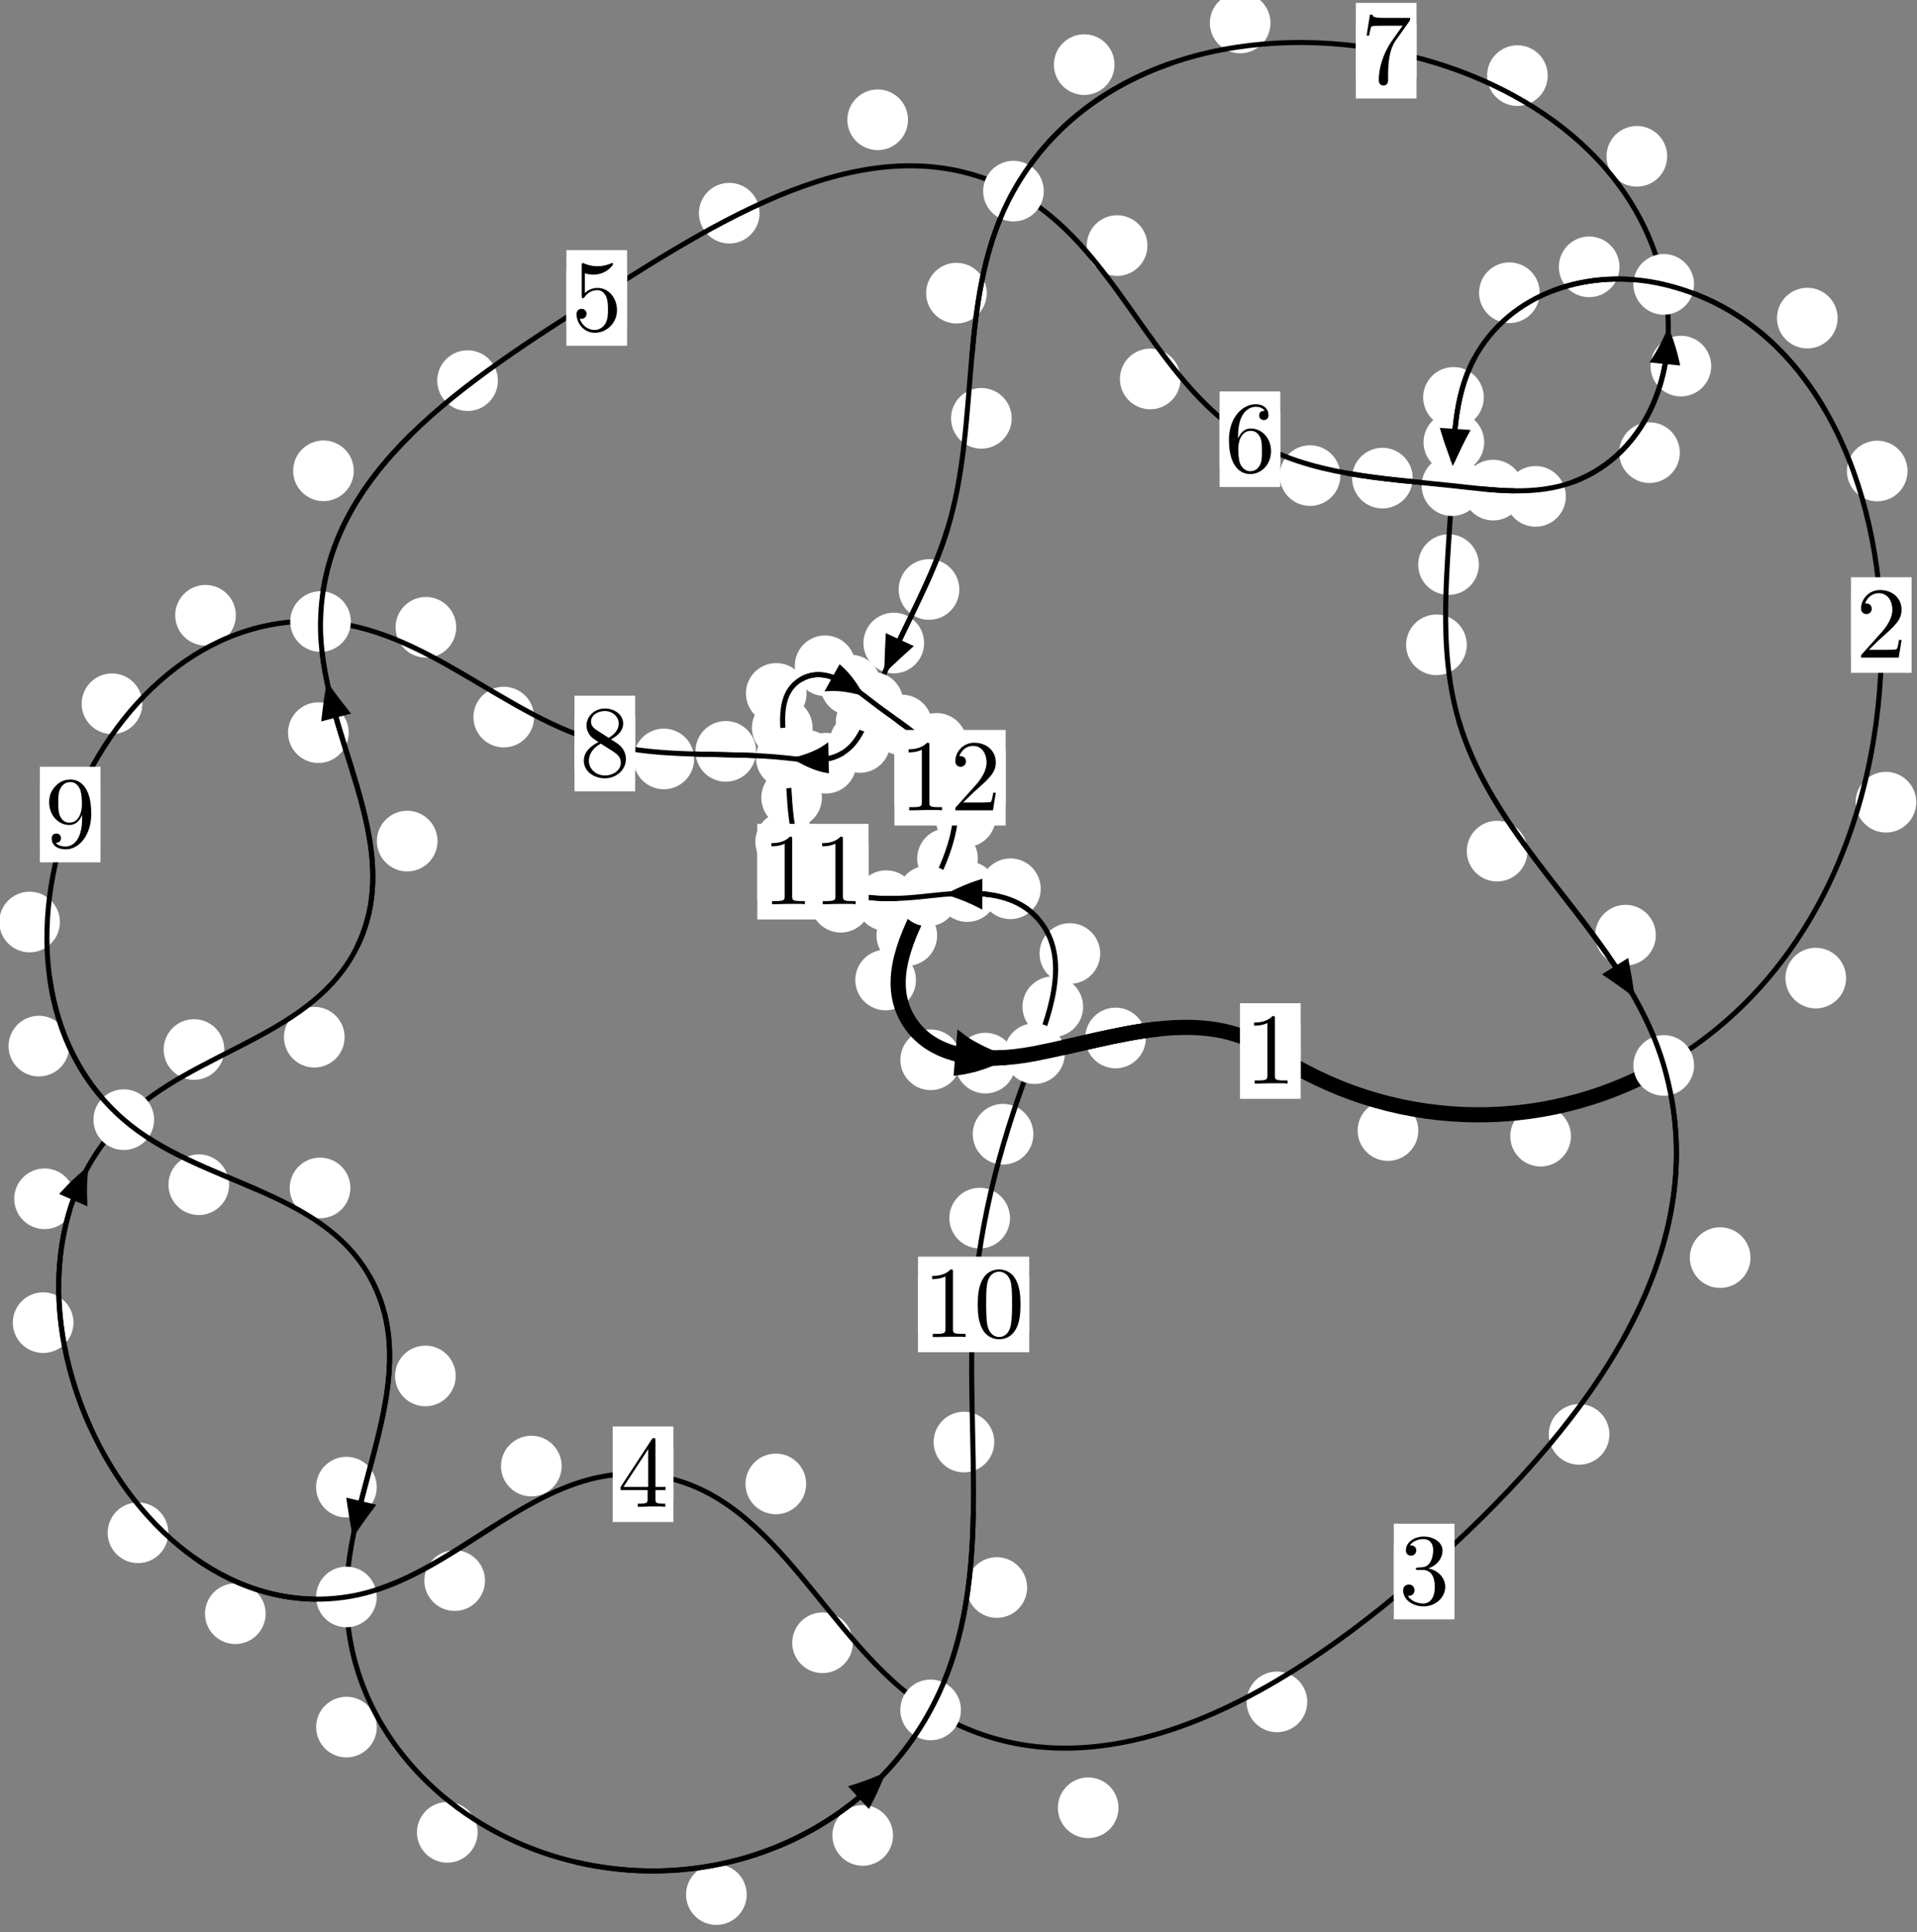 <?xml version="1.0"?>
<!-- Created by MetaPost 1.999 on 2021.07.06:0014 -->
<svg version="1.1" xmlns="http://www.w3.org/2000/svg" xmlns:xlink="http://www.w3.org/1999/xlink" width="188.965" height="190.429" viewBox="0 0 188.965 190.429">
<rect x="0" y="0" width="188.965" height="190.429" fill="#808080" stroke="none"/>
<!-- Original BoundingBox: -164.072556 -84.703766 24.892609 105.725433 -->
  <defs>
    <g transform="scale(0.01,0.01)" id="GLYPHcmr10_48">
      <path style="fill-rule: evenodd;" d="M460 -320C460 -400,455 -480,420 -554C374 -650,292 -666,250 -666C190 -666,117 -640,76 -547C44 -478,39 -400,39 -320C39 -245,43 -155,84 -79C127 2,200 22,249 22C303 22,379 1,423 -94C455 -163,460 -241,460 -320M249 -0C210 -0,151 -25,133 -121C122 -181,122 -273,122 -332C122 -396,122 -462,130 -516C149 -635,224 -644,249 -644C282 -644,348 -626,367 -527C377 -471,377 -395,377 -332C377 -257,377 -189,366 -125C351 -30,294 -0,249 -0"></path>
    </g>
    <g transform="scale(0.01,0.01)" id="GLYPHcmr10_49">
      <path style="fill-rule: evenodd;" d="M294 -640C294 -664,294 -666,271 -666C209 -602,121 -602,89 -602L89 -571C109 -571,168 -571,220 -597L220 -79C220 -43,217 -31,127 -31L95 -31L95 -0L257 -0L130 -3L217 -3L257 -3L297 -3L384 -3L419 -0L419 -31L387 -31C297 -31,294 -42,294 -79"></path>
    </g>
    <g transform="scale(0.01,0.01)" id="GLYPHcmr10_50">
      <path style="fill-rule: evenodd;" d="M127 -77L233 -180C389 -318,449 -372,449 -472C449 -586,359 -666,237 -666C124 -666,50 -574,50 -485C50 -429,100 -429,103 -429C120 -429,155 -441,155 -482C155 -508,137 -534,102 -534C94 -534,92 -534,89 -533C112 -598,166 -635,224 -635C315 -635,358 -554,358 -472C358 -392,308 -313,253 -251L61 -37C50 -26,50 -24,50 -0L421 -0L449 -174L424 -174C419 -144,412 -100,402 -85C395 -77,329 -77,307 -77"></path>
    </g>
    <g transform="scale(0.01,0.01)" id="GLYPHcmr10_51">
      <path style="fill-rule: evenodd;" d="M290 -352C372 -379,430 -449,430 -528C430 -610,342 -666,246 -666C145 -666,69 -606,69 -530C69 -497,91 -478,120 -478C151 -478,171 -500,171 -529C171 -579,124 -579,109 -579C140 -628,206 -641,242 -641C283 -641,338 -619,338 -529C338 -517,336 -459,310 -415C280 -367,246 -364,221 -363C213 -362,189 -360,182 -360C174 -359,167 -358,167 -348C167 -337,174 -337,191 -337L235 -337C317 -337,354 -269,354 -171C354 -35,285 -6,241 -6C198 -6,123 -23,88 -82C123 -77,154 -99,154 -137C154 -173,127 -193,98 -193C74 -193,42 -179,42 -135C42 -44,135 22,244 22C366 22,457 -69,457 -171C457 -253,394 -331,290 -352"></path>
    </g>
    <g transform="scale(0.01,0.01)" id="GLYPHcmr10_52">
      <path style="fill-rule: evenodd;" d="M294 -165L294 -78C294 -42,292 -31,218 -31L197 -31L197 -0L332 -0L238 -3L290 -3L332 -3L374 -3L427 -3L468 -0L468 -31L447 -31C373 -31,371 -42,371 -78L371 -165L471 -165L471 -196L371 -196L371 -651C371 -671,371 -677,355 -677C346 -677,343 -677,335 -665L28 -196L28 -165M300 -196L56 -196L300 -569"></path>
    </g>
    <g transform="scale(0.01,0.01)" id="GLYPHcmr10_53">
      <path style="fill-rule: evenodd;" d="M449 -201C449 -320,367 -420,259 -420C211 -420,168 -404,132 -369L132 -564C152 -558,185 -551,217 -551C340 -551,410 -642,410 -655C410 -661,407 -666,400 -666C399 -666,397 -666,392 -663C372 -654,323 -634,256 -634C216 -634,170 -641,123 -662C115 -665,113 -665,111 -665C101 -665,101 -657,101 -641L101 -345C101 -327,101 -319,115 -319C122 -319,124 -322,128 -328C139 -344,176 -398,257 -398C309 -398,334 -352,342 -334C358 -297,360 -258,360 -208C360 -173,360 -113,336 -71C312 -32,275 -6,229 -6C156 -6,99 -59,82 -118C85 -117,88 -116,99 -116C132 -116,149 -141,149 -165C149 -189,132 -214,99 -214C85 -214,50 -207,50 -161C50 -75,119 22,231 22C347 22,449 -74,449 -201"></path>
    </g>
    <g transform="scale(0.01,0.01)" id="GLYPHcmr10_54">
      <path style="fill-rule: evenodd;" d="M132 -328L132 -352C132 -605,256 -641,307 -641C331 -641,373 -635,395 -601C380 -601,340 -601,340 -556C340 -525,364 -510,386 -510C402 -510,432 -519,432 -558C432 -618,388 -666,305 -666C177 -666,42 -537,42 -316C42 -49,158 22,251 22C362 22,457 -72,457 -204C457 -331,368 -427,257 -427C189 -427,152 -376,132 -328M251 -6C188 -6,158 -66,152 -81C134 -128,134 -208,134 -226C134 -304,166 -404,256 -404C272 -404,318 -404,349 -342C367 -305,367 -254,367 -205C367 -157,367 -107,350 -71C320 -11,274 -6,251 -6"></path>
    </g>
    <g transform="scale(0.01,0.01)" id="GLYPHcmr10_55">
      <path style="fill-rule: evenodd;" d="M476 -609C485 -621,485 -623,485 -644L242 -644C120 -644,118 -657,114 -676L89 -676L56 -470L81 -470C84 -486,93 -549,106 -561C113 -567,191 -567,204 -567L411 -567C400 -551,321 -442,299 -409C209 -274,176 -135,176 -33C176 -23,176 22,222 22C268 22,268 -23,268 -33L268 -84C268 -139,271 -194,279 -248C283 -271,297 -357,341 -419"></path>
    </g>
    <g transform="scale(0.01,0.01)" id="GLYPHcmr10_56">
      <path style="fill-rule: evenodd;" d="M163 -457C117 -487,113 -521,113 -538C113 -599,178 -641,249 -641C322 -641,386 -589,386 -517C386 -460,347 -412,287 -377M309 -362C381 -399,430 -451,430 -517C430 -609,341 -666,250 -666C150 -666,69 -592,69 -499C69 -481,71 -436,113 -389C124 -377,161 -352,186 -335C128 -306,42 -250,42 -151C42 -45,144 22,249 22C362 22,457 -61,457 -168C457 -204,446 -249,408 -291C389 -312,373 -322,309 -362M209 -320L332 -242C360 -223,407 -193,407 -132C407 -58,332 -6,250 -6C164 -6,92 -68,92 -151C92 -209,124 -273,209 -320"></path>
    </g>
    <g transform="scale(0.01,0.01)" id="GLYPHcmr10_57">
      <path style="fill-rule: evenodd;" d="M367 -318L367 -286C367 -52,263 -6,205 -6C188 -6,134 -8,107 -42C151 -42,159 -71,159 -88C159 -119,135 -134,113 -134C97 -134,67 -125,67 -86C67 -19,121 22,206 22C335 22,457 -114,457 -329C457 -598,342 -666,253 -666C198 -666,149 -648,106 -603C65 -558,42 -516,42 -441C42 -316,130 -218,242 -218C303 -218,344 -260,367 -318M243 -241C227 -241,181 -241,150 -304C132 -341,132 -391,132 -440C132 -494,132 -541,153 -578C180 -628,218 -641,253 -641C299 -641,332 -607,349 -562C361 -530,365 -467,365 -421C365 -338,331 -241,243 -241"></path>
    </g>
  </defs>
  <path d="M139.805 111.419C139.805 110.626,139.49 109.866,138.929 109.305C138.369 108.745,137.609 108.43,136.816 108.43C136.023 108.43,135.263 108.745,134.702 109.305C134.142 109.866,133.827 110.626,133.827 111.419C133.827 112.211,134.142 112.972,134.702 113.532C135.263 114.093,136.023 114.407,136.816 114.407C137.609 114.407,138.369 114.093,138.929 113.532C139.49 112.972,139.805 112.211,139.805 111.419Z" style="fill: rgb(100%,100%,100%);stroke: none;"></path>
  <path d="M128.21 103.58C128.21 102.787,127.895 102.027,127.334 101.466C126.774 100.906,126.014 100.591,125.221 100.591C124.428 100.591,123.668 100.906,123.108 101.466C122.547 102.027,122.232 102.787,122.232 103.58C122.232 104.372,122.547 105.132,123.108 105.693C123.668 106.253,124.428 106.568,125.221 106.568C126.014 106.568,126.774 106.253,127.334 105.693C127.895 105.132,128.21 104.372,128.21 103.58Z" style="fill: rgb(100%,100%,100%);stroke: none;"></path>
  <path d="M181.975 96.394C181.975 95.601,181.66 94.841,181.1 94.28C180.54 93.72,179.779 93.405,178.987 93.405C178.194 93.405,177.434 93.72,176.873 94.28C176.313 94.841,175.998 95.601,175.998 96.394C175.998 97.186,176.313 97.947,176.873 98.507C177.434 99.068,178.194 99.382,178.987 99.382C179.779 99.382,180.54 99.068,181.1 98.507C181.66 97.947,181.975 97.186,181.975 96.394Z" style="fill: rgb(100%,100%,100%);stroke: none;"></path>
  <path d="M154.852 111.97C154.852 111.177,154.537 110.417,153.976 109.857C153.416 109.296,152.656 108.981,151.863 108.981C151.07 108.981,150.31 109.296,149.75 109.857C149.189 110.417,148.874 111.177,148.874 111.97C148.874 112.763,149.189 113.523,149.75 114.083C150.31 114.644,151.07 114.959,151.863 114.959C152.656 114.959,153.416 114.644,153.976 114.083C154.537 113.523,154.852 112.763,154.852 111.97Z" style="fill: rgb(100%,100%,100%);stroke: none;"></path>
  <path d="M188.033 46.419C188.033 45.626,187.718 44.866,187.158 44.305C186.597 43.745,185.837 43.43,185.045 43.43C184.252 43.43,183.492 43.745,182.931 44.305C182.371 44.866,182.056 45.626,182.056 46.419C182.056 47.211,182.371 47.971,182.931 48.532C183.492 49.092,184.252 49.407,185.045 49.407C185.837 49.407,186.597 49.092,187.158 48.532C187.718 47.971,188.033 47.211,188.033 46.419Z" style="fill: rgb(100%,100%,100%);stroke: none;"></path>
  <path d="M188.893 79.058C188.893 78.265,188.578 77.505,188.017 76.944C187.457 76.384,186.697 76.069,185.904 76.069C185.111 76.069,184.351 76.384,183.791 76.944C183.23 77.505,182.915 78.265,182.915 79.058C182.915 79.85,183.23 80.611,183.791 81.171C184.351 81.732,185.111 82.046,185.904 82.046C186.697 82.046,187.457 81.732,188.017 81.171C188.578 80.611,188.893 79.85,188.893 79.058Z" style="fill: rgb(100%,100%,100%);stroke: none;"></path>
  <path d="M159.638 26.298C159.638 25.506,159.323 24.746,158.762 24.185C158.202 23.625,157.442 23.31,156.649 23.31C155.856 23.31,155.096 23.625,154.536 24.185C153.975 24.746,153.66 25.506,153.66 26.298C153.66 27.091,153.975 27.851,154.536 28.412C155.096 28.972,155.856 29.287,156.649 29.287C157.442 29.287,158.202 28.972,158.762 28.412C159.323 27.851,159.638 27.091,159.638 26.298Z" style="fill: rgb(100%,100%,100%);stroke: none;"></path>
  <path d="M181.14 31.351C181.14 30.558,180.825 29.798,180.265 29.238C179.704 28.677,178.944 28.362,178.151 28.362C177.359 28.362,176.599 28.677,176.038 29.238C175.478 29.798,175.163 30.558,175.163 31.351C175.163 32.144,175.478 32.904,176.038 33.464C176.599 34.025,177.359 34.34,178.151 34.34C178.944 34.34,179.704 34.025,180.265 33.464C180.825 32.904,181.14 32.144,181.14 31.351Z" style="fill: rgb(100%,100%,100%);stroke: none;"></path>
  <path d="M146.263 39.164C146.263 38.372,145.948 37.611,145.388 37.051C144.827 36.491,144.067 36.176,143.275 36.176C142.482 36.176,141.722 36.491,141.161 37.051C140.601 37.611,140.286 38.372,140.286 39.164C140.286 39.957,140.601 40.717,141.161 41.278C141.722 41.838,142.482 42.153,143.275 42.153C144.067 42.153,144.827 41.838,145.388 41.278C145.948 40.717,146.263 39.957,146.263 39.164Z" style="fill: rgb(100%,100%,100%);stroke: none;"></path>
  <path d="M151.774 28.848C151.774 28.056,151.459 27.295,150.898 26.735C150.338 26.175,149.578 25.86,148.785 25.86C147.992 25.86,147.232 26.175,146.672 26.735C146.111 27.295,145.796 28.056,145.796 28.848C145.796 29.641,146.111 30.401,146.672 30.962C147.232 31.522,147.992 31.837,148.785 31.837C149.578 31.837,150.338 31.522,150.898 30.962C151.459 30.401,151.774 29.641,151.774 28.848Z" style="fill: rgb(100%,100%,100%);stroke: none;"></path>
  <path d="M145.776 55.643C145.776 54.85,145.461 54.09,144.901 53.529C144.34 52.969,143.58 52.654,142.788 52.654C141.995 52.654,141.235 52.969,140.674 53.529C140.114 54.09,139.799 54.85,139.799 55.643C139.799 56.435,140.114 57.196,140.674 57.756C141.235 58.317,141.995 58.631,142.788 58.631C143.58 58.631,144.34 58.317,144.901 57.756C145.461 57.196,145.776 56.435,145.776 55.643Z" style="fill: rgb(100%,100%,100%);stroke: none;"></path>
  <path d="M146.301 43.586C146.301 42.793,145.987 42.033,145.426 41.473C144.866 40.912,144.105 40.597,143.313 40.597C142.52 40.597,141.76 40.912,141.199 41.473C140.639 42.033,140.324 42.793,140.324 43.586C140.324 44.379,140.639 45.139,141.199 45.699C141.76 46.26,142.52 46.575,143.313 46.575C144.105 46.575,144.866 46.26,145.426 45.699C145.987 45.139,146.301 44.379,146.301 43.586Z" style="fill: rgb(100%,100%,100%);stroke: none;"></path>
  <path d="M150.563 83.879C150.563 83.087,150.248 82.326,149.688 81.766C149.127 81.205,148.367 80.89,147.575 80.89C146.782 80.89,146.022 81.205,145.461 81.766C144.901 82.326,144.586 83.087,144.586 83.879C144.586 84.672,144.901 85.432,145.461 85.993C146.022 86.553,146.782 86.868,147.575 86.868C148.367 86.868,149.127 86.553,149.688 85.993C150.248 85.432,150.563 84.672,150.563 83.879Z" style="fill: rgb(100%,100%,100%);stroke: none;"></path>
  <path d="M144.584 63.55C144.584 62.757,144.269 61.997,143.708 61.436C143.148 60.876,142.388 60.561,141.595 60.561C140.802 60.561,140.042 60.876,139.482 61.436C138.921 61.997,138.606 62.757,138.606 63.55C138.606 64.342,138.921 65.102,139.482 65.663C140.042 66.223,140.802 66.538,141.595 66.538C142.388 66.538,143.148 66.223,143.708 65.663C144.269 65.102,144.584 64.342,144.584 63.55Z" style="fill: rgb(100%,100%,100%);stroke: none;"></path>
  <path d="M172.549 123.939C172.549 123.146,172.234 122.386,171.674 121.826C171.113 121.265,170.353 120.95,169.56 120.95C168.768 120.95,168.007 121.265,167.447 121.826C166.887 122.386,166.572 123.146,166.572 123.939C166.572 124.732,166.887 125.492,167.447 126.052C168.007 126.613,168.768 126.928,169.56 126.928C170.353 126.928,171.113 126.613,171.674 126.052C172.234 125.492,172.549 124.732,172.549 123.939Z" style="fill: rgb(100%,100%,100%);stroke: none;"></path>
  <path d="M163.22 92.162C163.22 91.369,162.905 90.609,162.344 90.049C161.784 89.488,161.024 89.173,160.231 89.173C159.438 89.173,158.678 89.488,158.118 90.049C157.557 90.609,157.242 91.369,157.242 92.162C157.242 92.955,157.557 93.715,158.118 94.275C158.678 94.836,159.438 95.151,160.231 95.151C161.024 95.151,161.784 94.836,162.344 94.275C162.905 93.715,163.22 92.955,163.22 92.162Z" style="fill: rgb(100%,100%,100%);stroke: none;"></path>
  <path d="M128.859 167.724C128.859 166.931,128.544 166.171,127.984 165.61C127.423 165.05,126.663 164.735,125.871 164.735C125.078 164.735,124.318 165.05,123.757 165.61C123.197 166.171,122.882 166.931,122.882 167.724C122.882 168.516,123.197 169.277,123.757 169.837C124.318 170.398,125.078 170.712,125.871 170.712C126.663 170.712,127.423 170.398,127.984 169.837C128.544 169.277,128.859 168.516,128.859 167.724Z" style="fill: rgb(100%,100%,100%);stroke: none;"></path>
  <path d="M158.646 141.361C158.646 140.568,158.331 139.808,157.77 139.247C157.21 138.687,156.45 138.372,155.657 138.372C154.864 138.372,154.104 138.687,153.544 139.247C152.983 139.808,152.668 140.568,152.668 141.361C152.668 142.153,152.983 142.913,153.544 143.474C154.104 144.034,154.864 144.349,155.657 144.349C156.45 144.349,157.21 144.034,157.77 143.474C158.331 142.913,158.646 142.153,158.646 141.361Z" style="fill: rgb(100%,100%,100%);stroke: none;"></path>
  <path d="M84.069 161.898C84.069 161.106,83.754 160.346,83.194 159.785C82.634 159.225,81.873 158.91,81.081 158.91C80.288 158.91,79.528 159.225,78.967 159.785C78.407 160.346,78.092 161.106,78.092 161.898C78.092 162.691,78.407 163.451,78.967 164.012C79.528 164.572,80.288 164.887,81.081 164.887C81.873 164.887,82.634 164.572,83.194 164.012C83.754 163.451,84.069 162.691,84.069 161.898Z" style="fill: rgb(100%,100%,100%);stroke: none;"></path>
  <path d="M110.255 178.158C110.255 177.366,109.94 176.606,109.38 176.045C108.819 175.485,108.059 175.17,107.267 175.17C106.474 175.17,105.714 175.485,105.153 176.045C104.593 176.606,104.278 177.366,104.278 178.158C104.278 178.951,104.593 179.711,105.153 180.272C105.714 180.832,106.474 181.147,107.267 181.147C108.059 181.147,108.819 180.832,109.38 180.272C109.94 179.711,110.255 178.951,110.255 178.158Z" style="fill: rgb(100%,100%,100%);stroke: none;"></path>
  <path d="M55.363 144.484C55.363 143.691,55.048 142.931,54.488 142.371C53.927 141.81,53.167 141.495,52.374 141.495C51.582 141.495,50.821 141.81,50.261 142.371C49.7 142.931,49.385 143.691,49.385 144.484C49.385 145.277,49.7 146.037,50.261 146.597C50.821 147.158,51.582 147.473,52.374 147.473C53.167 147.473,53.927 147.158,54.488 146.597C55.048 146.037,55.363 145.277,55.363 144.484Z" style="fill: rgb(100%,100%,100%);stroke: none;"></path>
  <path d="M79.464 146.242C79.464 145.45,79.149 144.689,78.588 144.129C78.028 143.569,77.268 143.254,76.475 143.254C75.682 143.254,74.922 143.569,74.362 144.129C73.801 144.689,73.486 145.45,73.486 146.242C73.486 147.035,73.801 147.795,74.362 148.356C74.922 148.916,75.682 149.231,76.475 149.231C77.268 149.231,78.028 148.916,78.588 148.356C79.149 147.795,79.464 147.035,79.464 146.242Z" style="fill: rgb(100%,100%,100%);stroke: none;"></path>
  <path d="M26.185 159.034C26.185 158.241,25.87 157.481,25.309 156.92C24.749 156.36,23.989 156.045,23.196 156.045C22.403 156.045,21.643 156.36,21.083 156.92C20.522 157.481,20.207 158.241,20.207 159.034C20.207 159.826,20.522 160.586,21.083 161.147C21.643 161.707,22.403 162.022,23.196 162.022C23.989 162.022,24.749 161.707,25.309 161.147C25.87 160.586,26.185 159.826,26.185 159.034Z" style="fill: rgb(100%,100%,100%);stroke: none;"></path>
  <path d="M47.809 155.772C47.809 154.979,47.494 154.219,46.933 153.659C46.373 153.098,45.613 152.783,44.82 152.783C44.027 152.783,43.267 153.098,42.707 153.659C42.146 154.219,41.831 154.979,41.831 155.772C41.831 156.565,42.146 157.325,42.707 157.885C43.267 158.446,44.027 158.761,44.82 158.761C45.613 158.761,46.373 158.446,46.933 157.885C47.494 157.325,47.809 156.565,47.809 155.772Z" style="fill: rgb(100%,100%,100%);stroke: none;"></path>
  <path d="M7.241 130.35C7.241 129.557,6.926 128.797,6.365 128.237C5.805 127.676,5.045 127.361,4.252 127.361C3.459 127.361,2.699 127.676,2.139 128.237C1.578 128.797,1.263 129.557,1.263 130.35C1.263 131.143,1.578 131.903,2.139 132.463C2.699 133.024,3.459 133.339,4.252 133.339C5.045 133.339,5.805 133.024,6.365 132.463C6.926 131.903,7.241 131.143,7.241 130.35Z" style="fill: rgb(100%,100%,100%);stroke: none;"></path>
  <path d="M16.592 151.058C16.592 150.265,16.277 149.505,15.716 148.944C15.156 148.384,14.396 148.069,13.603 148.069C12.81 148.069,12.05 148.384,11.49 148.944C10.929 149.505,10.614 150.265,10.614 151.058C10.614 151.85,10.929 152.611,11.49 153.171C12.05 153.732,12.81 154.047,13.603 154.047C14.396 154.047,15.156 153.732,15.716 153.171C16.277 152.611,16.592 151.85,16.592 151.058Z" style="fill: rgb(100%,100%,100%);stroke: none;"></path>
  <path d="M22.111 103.432C22.111 102.639,21.796 101.879,21.235 101.319C20.675 100.758,19.915 100.443,19.122 100.443C18.329 100.443,17.569 100.758,17.009 101.319C16.448 101.879,16.133 102.639,16.133 103.432C16.133 104.225,16.448 104.985,17.009 105.545C17.569 106.106,18.329 106.421,19.122 106.421C19.915 106.421,20.675 106.106,21.235 105.545C21.796 104.985,22.111 104.225,22.111 103.432Z" style="fill: rgb(100%,100%,100%);stroke: none;"></path>
  <path d="M7.379 118.143C7.379 117.35,7.064 116.59,6.504 116.029C5.944 115.469,5.183 115.154,4.391 115.154C3.598 115.154,2.838 115.469,2.277 116.029C1.717 116.59,1.402 117.35,1.402 118.143C1.402 118.935,1.717 119.695,2.277 120.256C2.838 120.816,3.598 121.131,4.391 121.131C5.183 121.131,5.944 120.816,6.504 120.256C7.064 119.695,7.379 118.935,7.379 118.143Z" style="fill: rgb(100%,100%,100%);stroke: none;"></path>
  <path d="M43.127 82.892C43.127 82.099,42.812 81.339,42.251 80.779C41.691 80.218,40.931 79.903,40.138 79.903C39.345 79.903,38.585 80.218,38.025 80.779C37.464 81.339,37.149 82.099,37.149 82.892C37.149 83.685,37.464 84.445,38.025 85.005C38.585 85.566,39.345 85.881,40.138 85.881C40.931 85.881,41.691 85.566,42.251 85.005C42.812 84.445,43.127 83.685,43.127 82.892Z" style="fill: rgb(100%,100%,100%);stroke: none;"></path>
  <path d="M33.97 102.217C33.97 101.424,33.655 100.664,33.095 100.103C32.534 99.543,31.774 99.228,30.981 99.228C30.189 99.228,29.429 99.543,28.868 100.103C28.308 100.664,27.993 101.424,27.993 102.217C27.993 103.009,28.308 103.769,28.868 104.33C29.429 104.89,30.189 105.205,30.981 105.205C31.774 105.205,32.534 104.89,33.095 104.33C33.655 103.769,33.97 103.009,33.97 102.217Z" style="fill: rgb(100%,100%,100%);stroke: none;"></path>
  <path d="M34.874 46.398C34.874 45.605,34.559 44.845,33.999 44.284C33.438 43.724,32.678 43.409,31.885 43.409C31.093 43.409,30.333 43.724,29.772 44.284C29.212 44.845,28.897 45.605,28.897 46.398C28.897 47.19,29.212 47.95,29.772 48.511C30.333 49.071,31.093 49.386,31.885 49.386C32.678 49.386,33.438 49.071,33.999 48.511C34.559 47.95,34.874 47.19,34.874 46.398Z" style="fill: rgb(100%,100%,100%);stroke: none;"></path>
  <path d="M34.371 72.205C34.371 71.412,34.056 70.652,33.495 70.092C32.935 69.531,32.175 69.216,31.382 69.216C30.589 69.216,29.829 69.531,29.269 70.092C28.708 70.652,28.393 71.412,28.393 72.205C28.393 72.998,28.708 73.758,29.269 74.318C29.829 74.879,30.589 75.194,31.382 75.194C32.175 75.194,32.935 74.879,33.495 74.318C34.056 73.758,34.371 72.998,34.371 72.205Z" style="fill: rgb(100%,100%,100%);stroke: none;"></path>
  <path d="M74.872 21.011C74.872 20.218,74.557 19.458,73.997 18.897C73.436 18.337,72.676 18.022,71.884 18.022C71.091 18.022,70.331 18.337,69.77 18.897C69.21 19.458,68.895 20.218,68.895 21.011C68.895 21.803,69.21 22.563,69.77 23.124C70.331 23.684,71.091 23.999,71.884 23.999C72.676 23.999,73.436 23.684,73.997 23.124C74.557 22.563,74.872 21.803,74.872 21.011Z" style="fill: rgb(100%,100%,100%);stroke: none;"></path>
  <path d="M49.078 37.512C49.078 36.719,48.763 35.959,48.202 35.398C47.642 34.838,46.882 34.523,46.089 34.523C45.296 34.523,44.536 34.838,43.976 35.398C43.415 35.959,43.1 36.719,43.1 37.512C43.1 38.304,43.415 39.065,43.976 39.625C44.536 40.186,45.296 40.501,46.089 40.501C46.882 40.501,47.642 40.186,48.202 39.625C48.763 39.065,49.078 38.304,49.078 37.512Z" style="fill: rgb(100%,100%,100%);stroke: none;"></path>
  <path d="M113.106 24.201C113.106 23.409,112.791 22.649,112.231 22.088C111.67 21.528,110.91 21.213,110.118 21.213C109.325 21.213,108.565 21.528,108.004 22.088C107.444 22.649,107.129 23.409,107.129 24.201C107.129 24.994,107.444 25.754,108.004 26.315C108.565 26.875,109.325 27.19,110.118 27.19C110.91 27.19,111.67 26.875,112.231 26.315C112.791 25.754,113.106 24.994,113.106 24.201Z" style="fill: rgb(100%,100%,100%);stroke: none;"></path>
  <path d="M89.505 11.805C89.505 11.012,89.19 10.252,88.629 9.691C88.069 9.131,87.309 8.816,86.516 8.816C85.723 8.816,84.963 9.131,84.403 9.691C83.842 10.252,83.527 11.012,83.527 11.805C83.527 12.597,83.842 13.357,84.403 13.918C84.963 14.478,85.723 14.793,86.516 14.793C87.309 14.793,88.069 14.478,88.629 13.918C89.19 13.357,89.505 12.597,89.505 11.805Z" style="fill: rgb(100%,100%,100%);stroke: none;"></path>
  <path d="M132.124 46.869C132.124 46.077,131.809 45.316,131.248 44.756C130.688 44.195,129.928 43.881,129.135 43.881C128.342 43.881,127.582 44.195,127.022 44.756C126.461 45.316,126.146 46.077,126.146 46.869C126.146 47.662,126.461 48.422,127.022 48.983C127.582 49.543,128.342 49.858,129.135 49.858C129.928 49.858,130.688 49.543,131.248 48.983C131.809 48.422,132.124 47.662,132.124 46.869Z" style="fill: rgb(100%,100%,100%);stroke: none;"></path>
  <path d="M116.37 37.345C116.37 36.553,116.055 35.792,115.495 35.232C114.934 34.671,114.174 34.357,113.381 34.357C112.589 34.357,111.829 34.671,111.268 35.232C110.708 35.792,110.393 36.553,110.393 37.345C110.393 38.138,110.708 38.898,111.268 39.459C111.829 40.019,112.589 40.334,113.381 40.334C114.174 40.334,114.934 40.019,115.495 39.459C116.055 38.898,116.37 38.138,116.37 37.345Z" style="fill: rgb(100%,100%,100%);stroke: none;"></path>
  <path d="M150.174 48.302C150.174 47.509,149.859 46.749,149.298 46.189C148.738 45.628,147.978 45.313,147.185 45.313C146.392 45.313,145.632 45.628,145.072 46.189C144.511 46.749,144.196 47.509,144.196 48.302C144.196 49.095,144.511 49.855,145.072 50.415C145.632 50.976,146.392 51.291,147.185 51.291C147.978 51.291,148.738 50.976,149.298 50.415C149.859 49.855,150.174 49.095,150.174 48.302Z" style="fill: rgb(100%,100%,100%);stroke: none;"></path>
  <path d="M139.257 47.119C139.257 46.327,138.942 45.566,138.382 45.006C137.821 44.445,137.061 44.13,136.269 44.13C135.476 44.13,134.716 44.445,134.155 45.006C133.595 45.566,133.28 46.327,133.28 47.119C133.28 47.912,133.595 48.672,134.155 49.233C134.716 49.793,135.476 50.108,136.269 50.108C137.061 50.108,137.821 49.793,138.382 49.233C138.942 48.672,139.257 47.912,139.257 47.119Z" style="fill: rgb(100%,100%,100%);stroke: none;"></path>
  <path d="M165.586 44.61C165.586 43.817,165.271 43.057,164.711 42.497C164.15 41.936,163.39 41.621,162.598 41.621C161.805 41.621,161.045 41.936,160.484 42.497C159.924 43.057,159.609 43.817,159.609 44.61C159.609 45.403,159.924 46.163,160.484 46.723C161.045 47.284,161.805 47.599,162.598 47.599C163.39 47.599,164.15 47.284,164.711 46.723C165.271 46.163,165.586 45.403,165.586 44.61Z" style="fill: rgb(100%,100%,100%);stroke: none;"></path>
  <path d="M154.352 48.919C154.352 48.127,154.037 47.367,153.476 46.806C152.916 46.246,152.156 45.931,151.363 45.931C150.57 45.931,149.81 46.246,149.25 46.806C148.689 47.367,148.374 48.127,148.374 48.919C148.374 49.712,148.689 50.472,149.25 51.033C149.81 51.593,150.57 51.908,151.363 51.908C152.156 51.908,152.916 51.593,153.476 51.033C154.037 50.472,154.352 49.712,154.352 48.919Z" style="fill: rgb(100%,100%,100%);stroke: none;"></path>
  <path d="M164.34 15.405C164.34 14.613,164.025 13.853,163.465 13.292C162.904 12.732,162.144 12.417,161.351 12.417C160.559 12.417,159.798 12.732,159.238 13.292C158.677 13.853,158.363 14.613,158.363 15.405C158.363 16.198,158.677 16.958,159.238 17.519C159.798 18.079,160.559 18.394,161.351 18.394C162.144 18.394,162.904 18.079,163.465 17.519C164.025 16.958,164.34 16.198,164.34 15.405Z" style="fill: rgb(100%,100%,100%);stroke: none;"></path>
  <path d="M168.679 36.08C168.679 35.287,168.364 34.527,167.804 33.966C167.243 33.406,166.483 33.091,165.69 33.091C164.898 33.091,164.137 33.406,163.577 33.966C163.016 34.527,162.702 35.287,162.702 36.08C162.702 36.872,163.016 37.632,163.577 38.193C164.137 38.753,164.898 39.068,165.69 39.068C166.483 39.068,167.243 38.753,167.804 38.193C168.364 37.632,168.679 36.872,168.679 36.08Z" style="fill: rgb(100%,100%,100%);stroke: none;"></path>
  <path d="M125.236 2.263C125.236 1.471,124.921 0.71,124.361 0.15C123.8 -0.41,123.04 -0.725,122.248 -0.725C121.455 -0.725,120.695 -0.41,120.134 0.15C119.574 0.71,119.259 1.471,119.259 2.263C119.259 3.056,119.574 3.816,120.134 4.377C120.695 4.937,121.455 5.252,122.248 5.252C123.04 5.252,123.8 4.937,124.361 4.377C124.921 3.816,125.236 3.056,125.236 2.263Z" style="fill: rgb(100%,100%,100%);stroke: none;"></path>
  <path d="M152.564 7.452C152.564 6.659,152.249 5.899,151.689 5.338C151.128 4.778,150.368 4.463,149.575 4.463C148.783 4.463,148.022 4.778,147.462 5.338C146.901 5.899,146.587 6.659,146.587 7.452C146.587 8.244,146.901 9.005,147.462 9.565C148.022 10.126,148.783 10.441,149.575 10.441C150.368 10.441,151.128 10.126,151.689 9.565C152.249 9.005,152.564 8.244,152.564 7.452Z" style="fill: rgb(100%,100%,100%);stroke: none;"></path>
  <path d="M97.268 28.891C97.268 28.098,96.953 27.338,96.392 26.777C95.832 26.217,95.072 25.902,94.279 25.902C93.486 25.902,92.726 26.217,92.166 26.777C91.605 27.338,91.29 28.098,91.29 28.891C91.29 29.683,91.605 30.443,92.166 31.004C92.726 31.564,93.486 31.879,94.279 31.879C95.072 31.879,95.832 31.564,96.392 31.004C96.953 30.443,97.268 29.683,97.268 28.891Z" style="fill: rgb(100%,100%,100%);stroke: none;"></path>
  <path d="M109.862 6.37C109.862 5.577,109.547 4.817,108.987 4.257C108.426 3.696,107.666 3.381,106.874 3.381C106.081 3.381,105.321 3.696,104.76 4.257C104.2 4.817,103.885 5.577,103.885 6.37C103.885 7.163,104.2 7.923,104.76 8.483C105.321 9.044,106.081 9.359,106.874 9.359C107.666 9.359,108.426 9.044,108.987 8.483C109.547 7.923,109.862 7.163,109.862 6.37Z" style="fill: rgb(100%,100%,100%);stroke: none;"></path>
  <path d="M94.563 58.094C94.563 57.302,94.248 56.541,93.688 55.981C93.127 55.42,92.367 55.106,91.574 55.106C90.782 55.106,90.021 55.42,89.461 55.981C88.9 56.541,88.586 57.302,88.586 58.094C88.586 58.887,88.9 59.647,89.461 60.208C90.021 60.768,90.782 61.083,91.574 61.083C92.367 61.083,93.127 60.768,93.688 60.208C94.248 59.647,94.563 58.887,94.563 58.094Z" style="fill: rgb(100%,100%,100%);stroke: none;"></path>
  <path d="M99.726 41.227C99.726 40.434,99.411 39.674,98.85 39.114C98.29 38.553,97.53 38.238,96.737 38.238C95.944 38.238,95.184 38.553,94.624 39.114C94.063 39.674,93.748 40.434,93.748 41.227C93.748 42.02,94.063 42.78,94.624 43.34C95.184 43.901,95.944 44.216,96.737 44.216C97.53 44.216,98.29 43.901,98.85 43.34C99.411 42.78,99.726 42.02,99.726 41.227Z" style="fill: rgb(100%,100%,100%);stroke: none;"></path>
  <path d="M88.372 71.118C88.372 70.325,88.057 69.565,87.496 69.005C86.936 68.444,86.176 68.129,85.383 68.129C84.59 68.129,83.83 68.444,83.27 69.005C82.709 69.565,82.394 70.325,82.394 71.118C82.394 71.911,82.709 72.671,83.27 73.231C83.83 73.792,84.59 74.107,85.383 74.107C86.176 74.107,86.936 73.792,87.496 73.231C88.057 72.671,88.372 71.911,88.372 71.118Z" style="fill: rgb(100%,100%,100%);stroke: none;"></path>
  <path d="M91.091 63.372C91.091 62.579,90.776 61.819,90.215 61.258C89.655 60.698,88.894 60.383,88.102 60.383C87.309 60.383,86.549 60.698,85.988 61.258C85.428 61.819,85.113 62.579,85.113 63.372C85.113 64.164,85.428 64.924,85.988 65.485C86.549 66.045,87.309 66.36,88.102 66.36C88.894 66.36,89.655 66.045,90.215 65.485C90.776 64.924,91.091 64.164,91.091 63.372Z" style="fill: rgb(100%,100%,100%);stroke: none;"></path>
  <path d="M84.41 75.214C84.41 74.422,84.095 73.662,83.535 73.101C82.974 72.541,82.214 72.226,81.421 72.226C80.629 72.226,79.868 72.541,79.308 73.101C78.748 73.662,78.433 74.422,78.433 75.214C78.433 76.007,78.748 76.767,79.308 77.328C79.868 77.888,80.629 78.203,81.421 78.203C82.214 78.203,82.974 77.888,83.535 77.328C84.095 76.767,84.41 76.007,84.41 75.214Z" style="fill: rgb(100%,100%,100%);stroke: none;"></path>
  <path d="M87.758 73.167C87.758 72.374,87.443 71.614,86.883 71.054C86.322 70.493,85.562 70.178,84.77 70.178C83.977 70.178,83.217 70.493,82.656 71.054C82.096 71.614,81.781 72.374,81.781 73.167C81.781 73.96,82.096 74.72,82.656 75.28C83.217 75.841,83.977 76.156,84.77 76.156C85.562 76.156,86.322 75.841,86.883 75.28C87.443 74.72,87.758 73.96,87.758 73.167Z" style="fill: rgb(100%,100%,100%);stroke: none;"></path>
  <path d="M74.531 74.047C74.531 73.254,74.216 72.494,73.656 71.933C73.095 71.373,72.335 71.058,71.543 71.058C70.75 71.058,69.99 71.373,69.429 71.933C68.869 72.494,68.554 73.254,68.554 74.047C68.554 74.839,68.869 75.6,69.429 76.16C69.99 76.721,70.75 77.036,71.543 77.036C72.335 77.036,73.095 76.721,73.656 76.16C74.216 75.6,74.531 74.839,74.531 74.047Z" style="fill: rgb(100%,100%,100%);stroke: none;"></path>
  <path d="M82.399 74.902C82.399 74.109,82.084 73.349,81.524 72.789C80.963 72.228,80.203 71.913,79.411 71.913C78.618 71.913,77.858 72.228,77.297 72.789C76.737 73.349,76.422 74.109,76.422 74.902C76.422 75.695,76.737 76.455,77.297 77.015C77.858 77.576,78.618 77.891,79.411 77.891C80.203 77.891,80.963 77.576,81.524 77.015C82.084 76.455,82.399 75.695,82.399 74.902Z" style="fill: rgb(100%,100%,100%);stroke: none;"></path>
  <path d="M52.646 70.669C52.646 69.876,52.331 69.116,51.77 68.556C51.21 67.995,50.45 67.68,49.657 67.68C48.864 67.68,48.104 67.995,47.544 68.556C46.983 69.116,46.668 69.876,46.668 70.669C46.668 71.462,46.983 72.222,47.544 72.782C48.104 73.343,48.864 73.658,49.657 73.658C50.45 73.658,51.21 73.343,51.77 72.782C52.331 72.222,52.646 71.462,52.646 70.669Z" style="fill: rgb(100%,100%,100%);stroke: none;"></path>
  <path d="M68.424 74.795C68.424 74.003,68.109 73.243,67.548 72.682C66.988 72.122,66.228 71.807,65.435 71.807C64.642 71.807,63.882 72.122,63.322 72.682C62.761 73.243,62.446 74.003,62.446 74.795C62.446 75.588,62.761 76.348,63.322 76.909C63.882 77.469,64.642 77.784,65.435 77.784C66.228 77.784,66.988 77.469,67.548 76.909C68.109 76.348,68.424 75.588,68.424 74.795Z" style="fill: rgb(100%,100%,100%);stroke: none;"></path>
  <path d="M23.248 60.636C23.248 59.844,22.933 59.083,22.372 58.523C21.812 57.962,21.052 57.648,20.259 57.648C19.466 57.648,18.706 57.962,18.146 58.523C17.585 59.083,17.27 59.844,17.27 60.636C17.27 61.429,17.585 62.189,18.146 62.75C18.706 63.31,19.466 63.625,20.259 63.625C21.052 63.625,21.812 63.31,22.372 62.75C22.933 62.189,23.248 61.429,23.248 60.636Z" style="fill: rgb(100%,100%,100%);stroke: none;"></path>
  <path d="M44.972 61.822C44.972 61.029,44.657 60.269,44.097 59.709C43.536 59.148,42.776 58.833,41.984 58.833C41.191 58.833,40.431 59.148,39.87 59.709C39.31 60.269,38.995 61.029,38.995 61.822C38.995 62.615,39.31 63.375,39.87 63.935C40.431 64.496,41.191 64.811,41.984 64.811C42.776 64.811,43.536 64.496,44.097 63.935C44.657 63.375,44.972 62.615,44.972 61.822Z" style="fill: rgb(100%,100%,100%);stroke: none;"></path>
  <path d="M5.905 90.866C5.905 90.073,5.59 89.313,5.029 88.753C4.469 88.192,3.709 87.877,2.916 87.877C2.123 87.877,1.363 88.192,0.803 88.753C0.242 89.313,-0.073 90.073,-0.073 90.866C-0.073 91.659,0.242 92.419,0.803 92.979C1.363 93.54,2.123 93.855,2.916 93.855C3.709 93.855,4.469 93.54,5.029 92.979C5.59 92.419,5.905 91.659,5.905 90.866Z" style="fill: rgb(100%,100%,100%);stroke: none;"></path>
  <path d="M14.029 69.357C14.029 68.565,13.714 67.805,13.153 67.244C12.593 66.684,11.833 66.369,11.04 66.369C10.247 66.369,9.487 66.684,8.927 67.244C8.366 67.805,8.051 68.565,8.051 69.357C8.051 70.15,8.366 70.91,8.927 71.471C9.487 72.031,10.247 72.346,11.04 72.346C11.833 72.346,12.593 72.031,13.153 71.471C13.714 70.91,14.029 70.15,14.029 69.357Z" style="fill: rgb(100%,100%,100%);stroke: none;"></path>
  <path d="M22.584 116.754C22.584 115.961,22.269 115.201,21.708 114.641C21.148 114.08,20.388 113.765,19.595 113.765C18.802 113.765,18.042 114.08,17.482 114.641C16.921 115.201,16.606 115.961,16.606 116.754C16.606 117.547,16.921 118.307,17.482 118.867C18.042 119.428,18.802 119.743,19.595 119.743C20.388 119.743,21.148 119.428,21.708 118.867C22.269 118.307,22.584 117.547,22.584 116.754Z" style="fill: rgb(100%,100%,100%);stroke: none;"></path>
  <path d="M6.823 103.097C6.823 102.304,6.508 101.544,5.947 100.984C5.387 100.423,4.627 100.108,3.834 100.108C3.041 100.108,2.281 100.423,1.721 100.984C1.16 101.544,0.845 102.304,0.845 103.097C0.845 103.89,1.16 104.65,1.721 105.21C2.281 105.771,3.041 106.086,3.834 106.086C4.627 106.086,5.387 105.771,5.947 105.21C6.508 104.65,6.823 103.89,6.823 103.097Z" style="fill: rgb(100%,100%,100%);stroke: none;"></path>
  <path d="M44.92 135.602C44.92 134.81,44.605 134.05,44.044 133.489C43.484 132.929,42.724 132.614,41.931 132.614C41.138 132.614,40.378 132.929,39.818 133.489C39.257 134.05,38.942 134.81,38.942 135.602C38.942 136.395,39.257 137.155,39.818 137.716C40.378 138.276,41.138 138.591,41.931 138.591C42.724 138.591,43.484 138.276,44.044 137.716C44.605 137.155,44.92 136.395,44.92 135.602Z" style="fill: rgb(100%,100%,100%);stroke: none;"></path>
  <path d="M34.538 117.073C34.538 116.281,34.223 115.521,33.662 114.96C33.102 114.4,32.342 114.085,31.549 114.085C30.756 114.085,29.996 114.4,29.436 114.96C28.875 115.521,28.56 116.281,28.56 117.073C28.56 117.866,28.875 118.626,29.436 119.187C29.996 119.747,30.756 120.062,31.549 120.062C32.342 120.062,33.102 119.747,33.662 119.187C34.223 118.626,34.538 117.866,34.538 117.073Z" style="fill: rgb(100%,100%,100%);stroke: none;"></path>
  <path d="M37.14 170.207C37.14 169.414,36.825 168.654,36.264 168.094C35.704 167.533,34.944 167.218,34.151 167.218C33.358 167.218,32.598 167.533,32.038 168.094C31.477 168.654,31.162 169.414,31.162 170.207C31.162 171,31.477 171.76,32.038 172.32C32.598 172.881,33.358 173.196,34.151 173.196C34.944 173.196,35.704 172.881,36.264 172.32C36.825 171.76,37.14 171,37.14 170.207Z" style="fill: rgb(100%,100%,100%);stroke: none;"></path>
  <path d="M37.135 146.56C37.135 145.767,36.82 145.007,36.259 144.446C35.699 143.886,34.939 143.571,34.146 143.571C33.353 143.571,32.593 143.886,32.033 144.446C31.472 145.007,31.157 145.767,31.157 146.56C31.157 147.352,31.472 148.113,32.033 148.673C32.593 149.233,33.353 149.548,34.146 149.548C34.939 149.548,35.699 149.233,36.259 148.673C36.82 148.113,37.135 147.352,37.135 146.56Z" style="fill: rgb(100%,100%,100%);stroke: none;"></path>
  <path d="M73.604 186.715C73.604 185.922,73.289 185.162,72.728 184.602C72.168 184.041,71.408 183.726,70.615 183.726C69.822 183.726,69.062 184.041,68.502 184.602C67.941 185.162,67.626 185.922,67.626 186.715C67.626 187.508,67.941 188.268,68.502 188.828C69.062 189.389,69.822 189.704,70.615 189.704C71.408 189.704,72.168 189.389,72.728 188.828C73.289 188.268,73.604 187.508,73.604 186.715Z" style="fill: rgb(100%,100%,100%);stroke: none;"></path>
  <path d="M47.079 180.58C47.079 179.787,46.764 179.027,46.204 178.467C45.643 177.906,44.883 177.591,44.09 177.591C43.298 177.591,42.538 177.906,41.977 178.467C41.417 179.027,41.102 179.787,41.102 180.58C41.102 181.373,41.417 182.133,41.977 182.693C42.538 183.254,43.298 183.569,44.09 183.569C44.883 183.569,45.643 183.254,46.204 182.693C46.764 182.133,47.079 181.373,47.079 180.58Z" style="fill: rgb(100%,100%,100%);stroke: none;"></path>
  <path d="M101.246 156.453C101.246 155.661,100.931 154.901,100.371 154.34C99.81 153.78,99.05 153.465,98.257 153.465C97.465 153.465,96.704 153.78,96.144 154.34C95.583 154.901,95.268 155.661,95.268 156.453C95.268 157.246,95.583 158.006,96.144 158.567C96.704 159.127,97.465 159.442,98.257 159.442C99.05 159.442,99.81 159.127,100.371 158.567C100.931 158.006,101.246 157.246,101.246 156.453Z" style="fill: rgb(100%,100%,100%);stroke: none;"></path>
  <path d="M88.03 180.883C88.03 180.09,87.715 179.33,87.155 178.77C86.594 178.209,85.834 177.894,85.042 177.894C84.249 177.894,83.489 178.209,82.928 178.77C82.368 179.33,82.053 180.09,82.053 180.883C82.053 181.676,82.368 182.436,82.928 182.996C83.489 183.557,84.249 183.872,85.042 183.872C85.834 183.872,86.594 183.557,87.155 182.996C87.715 182.436,88.03 181.676,88.03 180.883Z" style="fill: rgb(100%,100%,100%);stroke: none;"></path>
  <path d="M99.56 120.046C99.56 119.253,99.245 118.493,98.685 117.933C98.124 117.372,97.364 117.057,96.571 117.057C95.779 117.057,95.019 117.372,94.458 117.933C93.898 118.493,93.583 119.253,93.583 120.046C93.583 120.839,93.898 121.599,94.458 122.159C95.019 122.72,95.779 123.035,96.571 123.035C97.364 123.035,98.124 122.72,98.685 122.159C99.245 121.599,99.56 120.839,99.56 120.046Z" style="fill: rgb(100%,100%,100%);stroke: none;"></path>
  <path d="M98.008 142.116C98.008 141.324,97.693 140.564,97.133 140.003C96.572 139.443,95.812 139.128,95.02 139.128C94.227 139.128,93.467 139.443,92.906 140.003C92.346 140.564,92.031 141.324,92.031 142.116C92.031 142.909,92.346 143.669,92.906 144.23C93.467 144.79,94.227 145.105,95.02 145.105C95.812 145.105,96.572 144.79,97.133 144.23C97.693 143.669,98.008 142.909,98.008 142.116Z" style="fill: rgb(100%,100%,100%);stroke: none;"></path>
  <path d="M106.767 99.216C106.767 98.424,106.452 97.663,105.891 97.103C105.331 96.542,104.571 96.227,103.778 96.227C102.985 96.227,102.225 96.542,101.665 97.103C101.104 97.663,100.789 98.424,100.789 99.216C100.789 100.009,101.104 100.769,101.665 101.33C102.225 101.89,102.985 102.205,103.778 102.205C104.571 102.205,105.331 101.89,105.891 101.33C106.452 100.769,106.767 100.009,106.767 99.216Z" style="fill: rgb(100%,100%,100%);stroke: none;"></path>
  <path d="M101.863 111.779C101.863 110.986,101.548 110.226,100.988 109.666C100.427 109.105,99.667 108.79,98.875 108.79C98.082 108.79,97.322 109.105,96.761 109.666C96.201 110.226,95.886 110.986,95.886 111.779C95.886 112.572,96.201 113.332,96.761 113.892C97.322 114.453,98.082 114.768,98.875 114.768C99.667 114.768,100.427 114.453,100.988 113.892C101.548 113.332,101.863 112.572,101.863 111.779Z" style="fill: rgb(100%,100%,100%);stroke: none;"></path>
  <path d="M102.589 87.591C102.589 86.798,102.274 86.038,101.714 85.478C101.153 84.917,100.393 84.602,99.6 84.602C98.808 84.602,98.047 84.917,97.487 85.478C96.926 86.038,96.612 86.798,96.612 87.591C96.612 88.384,96.926 89.144,97.487 89.704C98.047 90.265,98.808 90.58,99.6 90.58C100.393 90.58,101.153 90.265,101.714 89.704C102.274 89.144,102.589 88.384,102.589 87.591Z" style="fill: rgb(100%,100%,100%);stroke: none;"></path>
  <path d="M108.448 93.97C108.448 93.178,108.133 92.418,107.573 91.857C107.012 91.297,106.252 90.982,105.459 90.982C104.667 90.982,103.906 91.297,103.346 91.857C102.786 92.418,102.471 93.178,102.471 93.97C102.471 94.763,102.786 95.523,103.346 96.084C103.906 96.644,104.667 96.959,105.459 96.959C106.252 96.959,107.012 96.644,107.573 96.084C108.133 95.523,108.448 94.763,108.448 93.97Z" style="fill: rgb(100%,100%,100%);stroke: none;"></path>
  <path d="M90.336 88.761C90.336 87.969,90.022 87.208,89.461 86.648C88.901 86.087,88.14 85.773,87.348 85.773C86.555 85.773,85.795 86.087,85.234 86.648C84.674 87.208,84.359 87.969,84.359 88.761C84.359 89.554,84.674 90.314,85.234 90.875C85.795 91.435,86.555 91.75,87.348 91.75C88.14 91.75,88.901 91.435,89.461 90.875C90.022 90.314,90.336 89.554,90.336 88.761Z" style="fill: rgb(100%,100%,100%);stroke: none;"></path>
  <path d="M98.332 87.866C98.332 87.073,98.017 86.313,97.456 85.752C96.896 85.192,96.136 84.877,95.343 84.877C94.55 84.877,93.79 85.192,93.23 85.752C92.669 86.313,92.354 87.073,92.354 87.866C92.354 88.658,92.669 89.418,93.23 89.979C93.79 90.539,94.55 90.854,95.343 90.854C96.136 90.854,96.896 90.539,97.456 89.979C98.017 89.418,98.332 88.658,98.332 87.866Z" style="fill: rgb(100%,100%,100%);stroke: none;"></path>
  <path d="M80.436 82.957C80.436 82.164,80.121 81.404,79.56 80.843C79 80.283,78.24 79.968,77.447 79.968C76.654 79.968,75.894 80.283,75.334 80.843C74.773 81.404,74.458 82.164,74.458 82.957C74.458 83.749,74.773 84.509,75.334 85.07C75.894 85.63,76.654 85.945,77.447 85.945C78.24 85.945,79 85.63,79.56 85.07C80.121 84.509,80.436 83.749,80.436 82.957Z" style="fill: rgb(100%,100%,100%);stroke: none;"></path>
  <path d="M85.865 88.914C85.865 88.122,85.55 87.361,84.989 86.801C84.429 86.241,83.669 85.926,82.876 85.926C82.083 85.926,81.323 86.241,80.763 86.801C80.202 87.361,79.887 88.122,79.887 88.914C79.887 89.707,80.202 90.467,80.763 91.028C81.323 91.588,82.083 91.903,82.876 91.903C83.669 91.903,84.429 91.588,84.989 91.028C85.55 90.467,85.865 89.707,85.865 88.914Z" style="fill: rgb(100%,100%,100%);stroke: none;"></path>
  <path d="M80.097 71.722C80.097 70.929,79.782 70.169,79.222 69.608C78.661 69.048,77.901 68.733,77.109 68.733C76.316 68.733,75.556 69.048,74.995 69.608C74.435 70.169,74.12 70.929,74.12 71.722C74.12 72.514,74.435 73.274,74.995 73.835C75.556 74.395,76.316 74.71,77.109 74.71C77.901 74.71,78.661 74.395,79.222 73.835C79.782 73.274,80.097 72.514,80.097 71.722Z" style="fill: rgb(100%,100%,100%);stroke: none;"></path>
  <path d="M81.019 78.609C81.019 77.816,80.705 77.056,80.144 76.496C79.584 75.935,78.823 75.62,78.031 75.62C77.238 75.62,76.478 75.935,75.917 76.496C75.357 77.056,75.042 77.816,75.042 78.609C75.042 79.402,75.357 80.162,75.917 80.722C76.478 81.283,77.238 81.598,78.031 81.598C78.823 81.598,79.584 81.283,80.144 80.722C80.705 80.162,81.019 79.402,81.019 78.609Z" style="fill: rgb(100%,100%,100%);stroke: none;"></path>
  <path d="M84.323 65.613C84.323 64.821,84.008 64.061,83.448 63.5C82.887 62.94,82.127 62.625,81.334 62.625C80.542 62.625,79.782 62.94,79.221 63.5C78.661 64.061,78.346 64.821,78.346 65.613C78.346 66.406,78.661 67.166,79.221 67.727C79.782 68.287,80.542 68.602,81.334 68.602C82.127 68.602,82.887 68.287,83.448 67.727C84.008 67.166,84.323 66.406,84.323 65.613Z" style="fill: rgb(100%,100%,100%);stroke: none;"></path>
  <path d="M79.505 68.335C79.505 67.543,79.19 66.782,78.63 66.222C78.069 65.661,77.309 65.346,76.516 65.346C75.724 65.346,74.964 65.661,74.403 66.222C73.843 66.782,73.528 67.543,73.528 68.335C73.528 69.128,73.843 69.888,74.403 70.449C74.964 71.009,75.724 71.324,76.516 71.324C77.309 71.324,78.069 71.009,78.63 70.449C79.19 69.888,79.505 69.128,79.505 68.335Z" style="fill: rgb(100%,100%,100%);stroke: none;"></path>
  <path d="M91.889 71.449C91.889 70.656,91.574 69.896,91.014 69.336C90.453 68.775,89.693 68.46,88.9 68.46C88.108 68.46,87.348 68.775,86.787 69.336C86.227 69.896,85.912 70.656,85.912 71.449C85.912 72.242,86.227 73.002,86.787 73.562C87.348 74.123,88.108 74.438,88.9 74.438C89.693 74.438,90.453 74.123,91.014 73.562C91.574 73.002,91.889 72.242,91.889 71.449Z" style="fill: rgb(100%,100%,100%);stroke: none;"></path>
  <path d="M86.835 67.514C86.835 66.721,86.52 65.961,85.959 65.401C85.399 64.84,84.638 64.525,83.846 64.525C83.053 64.525,82.293 64.84,81.732 65.401C81.172 65.961,80.857 66.721,80.857 67.514C80.857 68.307,81.172 69.067,81.732 69.627C82.293 70.188,83.053 70.503,83.846 70.503C84.638 70.503,85.399 70.188,85.959 69.627C86.52 69.067,86.835 68.307,86.835 67.514Z" style="fill: rgb(100%,100%,100%);stroke: none;"></path>
  <path d="M98.153 80.505C98.153 79.712,97.838 78.952,97.278 78.392C96.717 77.831,95.957 77.516,95.165 77.516C94.372 77.516,93.612 77.831,93.051 78.392C92.491 78.952,92.176 79.712,92.176 80.505C92.176 81.298,92.491 82.058,93.051 82.618C93.612 83.179,94.372 83.494,95.165 83.494C95.957 83.494,96.717 83.179,97.278 82.618C97.838 82.058,98.153 81.298,98.153 80.505Z" style="fill: rgb(100%,100%,100%);stroke: none;"></path>
  <path d="M95.311 73.261C95.311 72.468,94.996 71.708,94.435 71.147C93.875 70.587,93.115 70.272,92.322 70.272C91.529 70.272,90.769 70.587,90.209 71.147C89.648 71.708,89.333 72.468,89.333 73.261C89.333 74.053,89.648 74.814,90.209 75.374C90.769 75.935,91.529 76.25,92.322 76.25C93.115 76.25,93.875 75.935,94.435 75.374C94.996 74.814,95.311 74.053,95.311 73.261Z" style="fill: rgb(100%,100%,100%);stroke: none;"></path>
  <path d="M92.376 92.203C92.376 91.41,92.061 90.65,91.501 90.089C90.94 89.529,90.18 89.214,89.388 89.214C88.595 89.214,87.835 89.529,87.274 90.089C86.714 90.65,86.399 91.41,86.399 92.203C86.399 92.995,86.714 93.755,87.274 94.316C87.835 94.876,88.595 95.191,89.388 95.191C90.18 95.191,90.94 94.876,91.501 94.316C92.061 93.755,92.376 92.995,92.376 92.203Z" style="fill: rgb(100%,100%,100%);stroke: none;"></path>
  <path d="M96.39 84.612C96.39 83.82,96.075 83.059,95.515 82.499C94.954 81.938,94.194 81.623,93.401 81.623C92.609 81.623,91.849 81.938,91.288 82.499C90.728 83.059,90.413 83.82,90.413 84.612C90.413 85.405,90.728 86.165,91.288 86.726C91.849 87.286,92.609 87.601,93.401 87.601C94.194 87.601,94.954 87.286,95.515 86.726C96.075 86.165,96.39 85.405,96.39 84.612Z" style="fill: rgb(100%,100%,100%);stroke: none;"></path>
  <path d="M94.73 104.446C94.73 103.653,94.415 102.893,93.854 102.332C93.294 101.772,92.534 101.457,91.741 101.457C90.948 101.457,90.188 101.772,89.628 102.332C89.067 102.893,88.752 103.653,88.752 104.446C88.752 105.238,89.067 105.998,89.628 106.559C90.188 107.119,90.948 107.434,91.741 107.434C92.534 107.434,93.294 107.119,93.854 106.559C94.415 105.998,94.73 105.238,94.73 104.446Z" style="fill: rgb(100%,100%,100%);stroke: none;"></path>
  <path d="M90.287 96.581C90.287 95.789,89.972 95.029,89.412 94.468C88.851 93.908,88.091 93.593,87.298 93.593C86.506 93.593,85.746 93.908,85.185 94.468C84.625 95.029,84.31 95.789,84.31 96.581C84.31 97.374,84.625 98.134,85.185 98.695C85.746 99.255,86.506 99.57,87.298 99.57C88.091 99.57,88.851 99.255,89.412 98.695C89.972 98.134,90.287 97.374,90.287 96.581Z" style="fill: rgb(100%,100%,100%);stroke: none;"></path>
  <path d="M112.953 102.294C112.953 101.501,112.638 100.741,112.077 100.181C111.517 99.62,110.757 99.305,109.964 99.305C109.171 99.305,108.411 99.62,107.851 100.181C107.29 100.741,106.975 101.501,106.975 102.294C106.975 103.087,107.29 103.847,107.851 104.407C108.411 104.968,109.171 105.283,109.964 105.283C110.757 105.283,111.517 104.968,112.077 104.407C112.638 103.847,112.953 103.087,112.953 102.294Z" style="fill: rgb(100%,100%,100%);stroke: none;"></path>
  <path d="M100.119 104.772C100.119 103.979,99.804 103.219,99.243 102.659C98.683 102.098,97.923 101.783,97.13 101.783C96.337 101.783,95.577 102.098,95.017 102.659C94.456 103.219,94.141 103.979,94.141 104.772C94.141 105.565,94.456 106.325,95.017 106.885C95.577 107.446,96.337 107.761,97.13 107.761C97.923 107.761,98.683 107.446,99.243 106.885C99.804 106.325,100.119 105.565,100.119 104.772Z" style="fill: rgb(100%,100%,100%);stroke: none;"></path>
  <path d="M125.221 103.58C136.816 111.419,151.863 111.97,164 105C178.987 96.394,185.904 79.058,185.444 61.599C185.045 46.419,178.151 31.351,164 28.026C156.649 26.298,148.785 28.848,145.297 35.377C143.275 39.164,143.313 43.586,143.126 47.862C142.788 55.643,141.595 63.55,143.799 71.043C147.575 83.879,160.231 92.162,164 105C169.56 123.939,155.657 141.361,140.384 154.879C125.871 167.724,107.267 178.158,91.733 168.513C81.081 161.898,76.475 146.242,63.388 145.287C52.374 144.484,44.82 155.772,34.148 157.382C23.196 159.034,13.603 151.058,8.893 140.628C4.252 130.35,4.391 118.143,12.199 110.345C19.122 103.432,30.981 102.217,35.279 93.148C40.138 82.892,31.382 72.205,31.595 61.255C31.885 46.398,46.089 37.512,58.821 29.367C71.884 21.011,86.516 11.805,99.902 18.836C110.118 24.201,113.381 37.345,123.212 43.289C129.135 46.869,136.269 47.119,143.126 47.862C147.185 48.302,151.363 48.919,155.186 47.453C162.598 44.61,165.69 36.08,164 28.026C161.351 15.405,149.575 7.452,136.642 4.996C122.248 2.263,106.874 6.37,99.902 18.836C94.279 28.891,96.737 41.227,93.391 52.158C91.574 58.094,88.102 63.372,86.047 69.227C85.383 71.118,84.77 73.167,83.058 74.214C81.421 75.214,79.411 74.902,77.507 74.695C71.543 74.047,65.435 74.795,59.62 73.275C49.657 70.669,41.984 61.822,31.595 61.255C20.259 60.636,11.04 69.357,6.917 80.274C2.916 90.866,3.834 103.097,12.199 110.345C19.595 116.754,31.549 117.073,36.459 125.836C41.931 135.602,34.146 146.56,34.148 157.382C34.151 170.207,44.09 180.58,56.817 183.524C70.615 186.715,85.042 180.883,91.733 168.513C98.257 156.453,95.02 142.116,95.973 128.555C96.571 120.046,98.875 111.779,101.975 103.837C103.778 99.216,105.459 93.97,102.216 90.439C99.6 87.591,95.343 87.866,91.45 88.302C87.348 88.761,82.876 88.914,80.132 85.903C77.447 82.957,78.031 78.609,77.507 74.695C77.109 71.722,76.516 68.335,79.011 66.926C81.334 65.613,83.846 67.514,86.047 69.227C88.9 71.449,92.322 73.261,93.651 76.648C95.165 80.505,93.401 84.612,91.45 88.302C89.388 92.203,87.298 96.581,89.428 100.351C91.741 104.446,97.13 104.772,101.975 103.837C109.964 102.294,118.468 99.014,125.221 103.58" style="stroke:rgb(0%,0%,0%); stroke-width: 0.498;stroke-linecap: round;stroke-linejoin: round;stroke-miterlimit: 10;fill: none;"></path>
  <path d="M125.221 103.58C136.816 111.419,151.863 111.97,164 105" style="stroke:rgb(0%,0%,0%); stroke-width: 1.494;stroke-linecap: round;stroke-linejoin: round;stroke-miterlimit: 10;fill: none;"></path>
  <path d="M91.45 88.302C89.388 92.203,87.298 96.581,89.428 100.351C91.741 104.446,97.13 104.772,101.975 103.837C109.964 102.294,118.468 99.014,125.221 103.58" style="stroke:rgb(0%,0%,0%); stroke-width: 1.494;stroke-linecap: round;stroke-linejoin: round;stroke-miterlimit: 10;fill: none;"></path>
  <path d="M166.989 105C166.989 104.207,166.674 103.447,166.113 102.887C165.553 102.326,164.793 102.011,164 102.011C163.207 102.011,162.447 102.326,161.887 102.887C161.326 103.447,161.011 104.207,161.011 105C161.011 105.793,161.326 106.553,161.887 107.113C162.447 107.674,163.207 107.989,164 107.989C164.793 107.989,165.553 107.674,166.113 107.113C166.674 106.553,166.989 105.793,166.989 105Z" style="fill: rgb(100%,100%,100%);stroke: none;"></path>
  <path d="M153.902 88.021C158.009 93.301,162.115 98.581,164 105C166.78 114.469,164.694 123.56,160.004 131.972" style="stroke:rgb(0%,0%,0%); stroke-width: 0.498;stroke-linecap: round;stroke-linejoin: round;stroke-miterlimit: 10;fill: none;"></path>
  <path d="M146.115 47.862C146.115 47.07,145.8 46.309,145.24 45.749C144.679 45.188,143.919 44.874,143.126 44.874C142.334 44.874,141.574 45.188,141.013 45.749C140.453 46.309,140.138 47.07,140.138 47.862C140.138 48.655,140.453 49.415,141.013 49.976C141.574 50.536,142.334 50.851,143.126 50.851C143.919 50.851,144.679 50.536,145.24 49.976C145.8 49.415,146.115 48.655,146.115 47.862Z" style="fill: rgb(100%,100%,100%);stroke: none;"></path>
  <path d="M132.819 46.64C136.2 47.243,139.698 47.491,143.126 47.862C145.156 48.082,147.215 48.346,149.245 48.372" style="stroke:rgb(0%,0%,0%); stroke-width: 0.498;stroke-linecap: round;stroke-linejoin: round;stroke-miterlimit: 10;fill: none;"></path>
  <path d="M94.722 168.513C94.722 167.72,94.407 166.96,93.847 166.4C93.286 165.839,92.526 165.524,91.733 165.524C90.941 165.524,90.18 165.839,89.62 166.4C89.059 166.96,88.745 167.72,88.745 168.513C88.745 169.306,89.059 170.066,89.62 170.626C90.18 171.187,90.941 171.502,91.733 171.502C92.526 171.502,93.286 171.187,93.847 170.626C94.407 170.066,94.722 169.306,94.722 168.513Z" style="fill: rgb(100%,100%,100%);stroke: none;"></path>
  <path d="M76.94 181.854C83.108 179.248,88.387 174.698,91.733 168.513C94.995 162.483,95.817 155.884,95.942 149.097" style="stroke:rgb(0%,0%,0%); stroke-width: 0.498;stroke-linecap: round;stroke-linejoin: round;stroke-miterlimit: 10;fill: none;"></path>
  <path d="M15.188 110.345C15.188 109.553,14.873 108.792,14.312 108.232C13.752 107.671,12.992 107.357,12.199 107.357C11.406 107.357,10.646 107.671,10.086 108.232C9.525 108.792,9.21 109.553,9.21 110.345C9.21 111.138,9.525 111.898,10.086 112.459C10.646 113.019,11.406 113.334,12.199 113.334C12.992 113.334,13.752 113.019,14.312 112.459C14.873 111.898,15.188 111.138,15.188 110.345Z" style="fill: rgb(100%,100%,100%);stroke: none;"></path>
  <path d="M4.921 96.564C5.696 101.851,8.017 106.721,12.199 110.345C15.897 113.55,20.735 115.232,25.261 117.208" style="stroke:rgb(0%,0%,0%); stroke-width: 0.498;stroke-linecap: round;stroke-linejoin: round;stroke-miterlimit: 10;fill: none;"></path>
  <path d="M102.891 18.836C102.891 18.043,102.576 17.283,102.015 16.722C101.455 16.162,100.695 15.847,99.902 15.847C99.109 15.847,98.349 16.162,97.789 16.722C97.228 17.283,96.913 18.043,96.913 18.836C96.913 19.628,97.228 20.388,97.789 20.949C98.349 21.509,99.109 21.824,99.902 21.824C100.695 21.824,101.455 21.509,102.015 20.949C102.576 20.388,102.891 19.628,102.891 18.836Z" style="fill: rgb(100%,100%,100%);stroke: none;"></path>
  <path d="M115.488 6.216C108.974 8.46,103.388 12.603,99.902 18.836C97.09 23.863,96.299 29.461,95.793 35.168" style="stroke:rgb(0%,0%,0%); stroke-width: 0.498;stroke-linecap: round;stroke-linejoin: round;stroke-miterlimit: 10;fill: none;"></path>
  <path d="M166.989 28.026C166.989 27.233,166.674 26.473,166.113 25.913C165.553 25.352,164.793 25.037,164 25.037C163.207 25.037,162.447 25.352,161.887 25.913C161.326 26.473,161.011 27.233,161.011 28.026C161.011 28.819,161.326 29.579,161.887 30.139C162.447 30.7,163.207 31.015,164 31.015C164.793 31.015,165.553 30.7,166.113 30.139C166.674 29.579,166.989 28.819,166.989 28.026Z" style="fill: rgb(100%,100%,100%);stroke: none;"></path>
  <path d="M179.879 40.367C176.337 34.287,171.076 29.688,164 28.026C160.324 27.162,156.521 27.368,153.2 28.605" style="stroke:rgb(0%,0%,0%); stroke-width: 0.498;stroke-linecap: round;stroke-linejoin: round;stroke-miterlimit: 10;fill: none;"></path>
  <path d="M89.035 69.227C89.035 68.434,88.72 67.674,88.16 67.114C87.599 66.553,86.839 66.238,86.047 66.238C85.254 66.238,84.494 66.553,83.933 67.114C83.373 67.674,83.058 68.434,83.058 69.227C83.058 70.02,83.373 70.78,83.933 71.341C84.494 71.901,85.254 72.216,86.047 72.216C86.839 72.216,87.599 71.901,88.16 71.341C88.72 70.78,89.035 70.02,89.035 69.227Z" style="fill: rgb(100%,100%,100%);stroke: none;"></path>
  <path d="M82.575 66.942C83.768 67.467,84.946 68.371,86.047 69.227C87.473 70.338,89.042 71.347,90.421 72.501" style="stroke:rgb(0%,0%,0%); stroke-width: 0.498;stroke-linecap: round;stroke-linejoin: round;stroke-miterlimit: 10;fill: none;"></path>
  <path d="M34.584 61.255C34.584 60.462,34.269 59.702,33.709 59.142C33.148 58.581,32.388 58.266,31.595 58.266C30.803 58.266,30.043 58.581,29.482 59.142C28.922 59.702,28.607 60.462,28.607 61.255C28.607 62.048,28.922 62.808,29.482 63.368C30.043 63.929,30.803 64.244,31.595 64.244C32.388 64.244,33.148 63.929,33.709 63.368C34.269 62.808,34.584 62.048,34.584 61.255Z" style="fill: rgb(100%,100%,100%);stroke: none;"></path>
  <path d="M35.179 77.462C33.624 72.139,31.489 66.73,31.595 61.255C31.74 53.826,35.364 47.89,40.542 42.794" style="stroke:rgb(0%,0%,0%); stroke-width: 0.498;stroke-linecap: round;stroke-linejoin: round;stroke-miterlimit: 10;fill: none;"></path>
  <path d="M37.137 157.382C37.137 156.589,36.822 155.829,36.262 155.268C35.701 154.708,34.941 154.393,34.148 154.393C33.356 154.393,32.595 154.708,32.035 155.268C31.474 155.829,31.16 156.589,31.16 157.382C31.16 158.174,31.474 158.934,32.035 159.495C32.595 160.055,33.356 160.37,34.148 160.37C34.941 160.37,35.701 160.055,36.262 159.495C36.822 158.934,37.137 158.174,37.137 157.382Z" style="fill: rgb(100%,100%,100%);stroke: none;"></path>
  <path d="M48.64 150.43C44.041 153.352,39.484 156.577,34.148 157.382C28.672 158.208,23.536 156.627,19.18 153.535" style="stroke:rgb(0%,0%,0%); stroke-width: 0.498;stroke-linecap: round;stroke-linejoin: round;stroke-miterlimit: 10;fill: none;"></path>
  <path d="M104.963 103.837C104.963 103.044,104.648 102.284,104.088 101.723C103.527 101.163,102.767 100.848,101.975 100.848C101.182 100.848,100.422 101.163,99.861 101.723C99.301 102.284,98.986 103.044,98.986 103.837C98.986 104.629,99.301 105.39,99.861 105.95C100.422 106.511,101.182 106.826,101.975 106.826C102.767 106.826,103.527 106.511,104.088 105.95C104.648 105.39,104.963 104.629,104.963 103.837Z" style="fill: rgb(100%,100%,100%);stroke: none;"></path>
  <path d="M94.752 103.98C96.994 104.457,99.552 104.304,101.975 103.837C105.969 103.065,110.093 101.86,114.061 101.418" style="stroke:rgb(0%,0%,0%); stroke-width: 1.494;stroke-linecap: round;stroke-linejoin: round;stroke-miterlimit: 10;fill: none;"></path>
  <path d="M80.495 74.695C80.495 73.902,80.18 73.142,79.62 72.582C79.06 72.021,78.299 71.706,77.507 71.706C76.714 71.706,75.954 72.021,75.393 72.582C74.833 73.142,74.518 73.902,74.518 74.695C74.518 75.488,74.833 76.248,75.393 76.808C75.954 77.369,76.714 77.684,77.507 77.684C78.299 77.684,79.06 77.369,79.62 76.808C80.18 76.248,80.495 75.488,80.495 74.695Z" style="fill: rgb(100%,100%,100%);stroke: none;"></path>
  <path d="M80.383 74.907C79.437 74.928,78.459 74.798,77.507 74.695C74.525 74.371,71.507 74.396,68.507 74.312" style="stroke:rgb(0%,0%,0%); stroke-width: 0.498;stroke-linecap: round;stroke-linejoin: round;stroke-miterlimit: 10;fill: none;"></path>
  <path d="M94.439 88.302C94.439 87.509,94.124 86.749,93.564 86.188C93.003 85.628,92.243 85.313,91.45 85.313C90.658 85.313,89.898 85.628,89.337 86.188C88.777 86.749,88.462 87.509,88.462 88.302C88.462 89.094,88.777 89.855,89.337 90.415C89.898 90.976,90.658 91.29,91.45 91.29C92.243 91.29,93.003 90.976,93.564 90.415C94.124 89.855,94.439 89.094,94.439 88.302Z" style="fill: rgb(100%,100%,100%);stroke: none;"></path>
  <path d="M97.312 88.139C95.434 87.906,93.397 88.084,91.45 88.302C89.399 88.532,87.255 88.685,85.282 88.404" style="stroke:rgb(0%,0%,0%); stroke-width: 0.498;stroke-linecap: round;stroke-linejoin: round;stroke-miterlimit: 10;fill: none;"></path>
  <path d="M89.428 100.351C91.279 103.627,95.098 104.491,99.032 104.227" style="stroke:rgb(0%,0%,0%); stroke-width: 0.498;stroke-linecap: round;stroke-linejoin: round;stroke-miterlimit: 10;fill: none;"></path>
  <path d="M94.268 105.745C95.849 105.559,97.472 104.999,99.032 104.227C97.383 103.67,95.839 102.919,94.589 101.932Z" style="stroke:rgb(0%,0%,0%); stroke-width: 0.498;fill: rgb(0%,0%,0%);"></path>
  <path d="M89.428 100.351C91.279 103.627,95.098 104.491,99.032 104.227" style="stroke:rgb(0%,0%,0%); stroke-width: 0.498;stroke-linecap: round;stroke-linejoin: round;stroke-miterlimit: 10;fill: none;"></path>
  <path d="M96.243 105.334C97.18 105.06,98.117 104.679,99.032 104.227C98.065 103.9,97.134 103.507,96.277 103.038Z" style="stroke:rgb(0%,0%,0%); stroke-width: 0.498;fill: rgb(0%,0%,0%);"></path>
  <path d="M145.297 35.377C143.679 38.407,143.38 41.843,143.23 45.285" style="stroke:rgb(0%,0%,0%); stroke-width: 0.498;stroke-linecap: round;stroke-linejoin: round;stroke-miterlimit: 10;fill: none;"></path>
  <path d="M142.267 42.444C142.556 43.397,142.887 44.343,143.23 45.285C143.653 44.377,144.089 43.473,144.558 42.595Z" style="stroke:rgb(0%,0%,0%); stroke-width: 0.498;fill: rgb(0%,0%,0%);"></path>
  <path d="M143.799 71.043C146.819 81.312,155.524 88.667,160.814 97.771" style="stroke:rgb(0%,0%,0%); stroke-width: 0.498;stroke-linecap: round;stroke-linejoin: round;stroke-miterlimit: 10;fill: none;"></path>
  <path d="M158.373 96.028C159.205 96.587,160.021 97.166,160.814 97.771C160.681 96.782,160.514 95.796,160.321 94.812Z" style="stroke:rgb(0%,0%,0%); stroke-width: 0.498;fill: rgb(0%,0%,0%);"></path>
  <path d="M8.893 140.628C5.18 132.405,4.526 122.948,8.411 115.502" style="stroke:rgb(0%,0%,0%); stroke-width: 0.498;stroke-linecap: round;stroke-linejoin: round;stroke-miterlimit: 10;fill: none;"></path>
  <path d="M8.354 118.501C8.305 117.503,8.323 116.501,8.411 115.502C7.642 116.146,6.922 116.842,6.25 117.582Z" style="stroke:rgb(0%,0%,0%); stroke-width: 0.498;fill: rgb(0%,0%,0%);"></path>
  <path d="M35.279 93.148C39.166 84.943,34.34 76.462,32.363 67.792" style="stroke:rgb(0%,0%,0%); stroke-width: 0.498;stroke-linecap: round;stroke-linejoin: round;stroke-miterlimit: 10;fill: none;"></path>
  <path d="M34.171 70.186C33.546 69.4,32.939 68.604,32.363 67.792C32.196 68.773,32.063 69.766,31.949 70.763Z" style="stroke:rgb(0%,0%,0%); stroke-width: 0.498;fill: rgb(0%,0%,0%);"></path>
  <path d="M155.186 47.453C161.115 45.179,164.28 39.264,164.444 32.866" style="stroke:rgb(0%,0%,0%); stroke-width: 0.498;stroke-linecap: round;stroke-linejoin: round;stroke-miterlimit: 10;fill: none;"></path>
  <path d="M165.308 35.739C165.096 34.772,164.807 33.81,164.444 32.866C164.033 33.79,163.558 34.675,163.023 35.508Z" style="stroke:rgb(0%,0%,0%); stroke-width: 0.498;fill: rgb(0%,0%,0%);"></path>
  <path d="M93.391 52.158C91.938 56.907,89.425 61.234,87.425 65.773" style="stroke:rgb(0%,0%,0%); stroke-width: 0.498;stroke-linecap: round;stroke-linejoin: round;stroke-miterlimit: 10;fill: none;"></path>
  <path d="M87.546 62.776C87.492 63.775,87.447 64.774,87.425 65.773C88.147 65.083,88.886 64.408,89.63 63.739Z" style="stroke:rgb(0%,0%,0%); stroke-width: 0.498;fill: rgb(0%,0%,0%);"></path>
  <path d="M83.058 74.214C81.749 75.014,80.2 74.974,78.658 74.82" style="stroke:rgb(0%,0%,0%); stroke-width: 0.498;stroke-linecap: round;stroke-linejoin: round;stroke-miterlimit: 10;fill: none;"></path>
  <path d="M81.408 73.622C80.605 74.18,79.64 74.524,78.658 74.82C79.562 75.305,80.488 75.745,81.45 75.918Z" style="stroke:rgb(0%,0%,0%); stroke-width: 0.498;fill: rgb(0%,0%,0%);"></path>
  <path d="M36.459 125.836C40.836 133.649,36.73 142.224,34.913 150.883" style="stroke:rgb(0%,0%,0%); stroke-width: 0.498;stroke-linecap: round;stroke-linejoin: round;stroke-miterlimit: 10;fill: none;"></path>
  <path d="M34.428 147.922C34.572 148.915,34.729 149.904,34.913 150.883C35.475 150.061,36.063 149.25,36.664 148.447Z" style="stroke:rgb(0%,0%,0%); stroke-width: 0.498;fill: rgb(0%,0%,0%);"></path>
  <path d="M56.817 183.524C67.855 186.077,79.296 182.855,86.857 175.131" style="stroke:rgb(0%,0%,0%); stroke-width: 0.498;stroke-linecap: round;stroke-linejoin: round;stroke-miterlimit: 10;fill: none;"></path>
  <path d="M85.6 177.854C86.063 176.971,86.483 176.062,86.857 175.131C85.934 175.525,84.994 175.87,84.042 176.167Z" style="stroke:rgb(0%,0%,0%); stroke-width: 0.498;fill: rgb(0%,0%,0%);"></path>
  <path d="M102.216 90.439C100.123 88.161,96.98 87.881,93.814 88.083" style="stroke:rgb(0%,0%,0%); stroke-width: 0.498;stroke-linecap: round;stroke-linejoin: round;stroke-miterlimit: 10;fill: none;"></path>
  <path d="M96.587 86.938C95.654 87.234,94.725 87.635,93.814 88.083C94.775 88.411,95.715 88.784,96.584 89.235Z" style="stroke:rgb(0%,0%,0%); stroke-width: 0.498;fill: rgb(0%,0%,0%);"></path>
  <path d="M79.011 66.926C80.87 65.876,82.849 66.882,84.693 68.204" style="stroke:rgb(0%,0%,0%); stroke-width: 0.498;stroke-linecap: round;stroke-linejoin: round;stroke-miterlimit: 10;fill: none;"></path>
  <path d="M81.713 67.858C82.647 67.8,83.671 67.965,84.693 68.204C84.139 67.312,83.532 66.472,82.83 65.852Z" style="stroke:rgb(0%,0%,0%); stroke-width: 0.498;fill: rgb(0%,0%,0%);"></path>
  <path d="M122.23 106.29L128.212 106.29L128.212 98.869L122.23 98.869Z" style="fill: rgb(100%,100%,100%);stroke: none;"></path>
  <path d="M122.23 108.29L128.212 108.29L128.212 100.869L122.23 100.869Z" style="fill: rgb(100%,100%,100%);stroke: none;"></path>
  <g transform="translate(122.73 106.79)" style="fill: rgb(0%,0%,0%);">
    <use xlink:href="#GLYPHcmr10_49"></use>
  </g>
  <path d="M182.454 64.309L188.435 64.309L188.435 56.889L182.454 56.889Z" style="fill: rgb(100%,100%,100%);stroke: none;"></path>
  <path d="M182.454 66.309L188.435 66.309L188.435 58.889L182.454 58.889Z" style="fill: rgb(100%,100%,100%);stroke: none;"></path>
  <g transform="translate(182.954 64.809)" style="fill: rgb(0%,0%,0%);">
    <use xlink:href="#GLYPHcmr10_50"></use>
  </g>
  <path d="M137.393 157.589L143.374 157.589L143.374 150.168L137.393 150.168Z" style="fill: rgb(100%,100%,100%);stroke: none;"></path>
  <path d="M137.393 159.589L143.374 159.589L143.374 152.168L137.393 152.168Z" style="fill: rgb(100%,100%,100%);stroke: none;"></path>
  <g transform="translate(137.893 158.089)" style="fill: rgb(0%,0%,0%);">
    <use xlink:href="#GLYPHcmr10_51"></use>
  </g>
  <path d="M60.397 147.998L66.378 147.998L66.378 140.577L60.397 140.577Z" style="fill: rgb(100%,100%,100%);stroke: none;"></path>
  <path d="M60.397 149.998L66.378 149.998L66.378 142.577L60.397 142.577Z" style="fill: rgb(100%,100%,100%);stroke: none;"></path>
  <g transform="translate(60.897 148.498)" style="fill: rgb(0%,0%,0%);">
    <use xlink:href="#GLYPHcmr10_52"></use>
  </g>
  <path d="M55.83 32.077L61.812 32.077L61.812 24.657L55.83 24.657Z" style="fill: rgb(100%,100%,100%);stroke: none;"></path>
  <path d="M55.83 34.077L61.812 34.077L61.812 26.657L55.83 26.657Z" style="fill: rgb(100%,100%,100%);stroke: none;"></path>
  <g transform="translate(56.33 32.577)" style="fill: rgb(0%,0%,0%);">
    <use xlink:href="#GLYPHcmr10_53"></use>
  </g>
  <path d="M120.221 45.999L126.203 45.999L126.203 38.578L120.221 38.578Z" style="fill: rgb(100%,100%,100%);stroke: none;"></path>
  <path d="M120.221 47.999L126.203 47.999L126.203 40.578L120.221 40.578Z" style="fill: rgb(100%,100%,100%);stroke: none;"></path>
  <g transform="translate(120.721 46.499)" style="fill: rgb(0%,0%,0%);">
    <use xlink:href="#GLYPHcmr10_54"></use>
  </g>
  <path d="M133.651 7.706L139.632 7.706L139.632 0.286L133.651 0.286Z" style="fill: rgb(100%,100%,100%);stroke: none;"></path>
  <path d="M133.651 9.706L139.632 9.706L139.632 2.286L133.651 2.286Z" style="fill: rgb(100%,100%,100%);stroke: none;"></path>
  <g transform="translate(134.151 8.206)" style="fill: rgb(0%,0%,0%);">
    <use xlink:href="#GLYPHcmr10_55"></use>
  </g>
  <path d="M56.629 75.985L62.611 75.985L62.611 68.564L56.629 68.564Z" style="fill: rgb(100%,100%,100%);stroke: none;"></path>
  <path d="M56.629 77.985L62.611 77.985L62.611 70.564L56.629 70.564Z" style="fill: rgb(100%,100%,100%);stroke: none;"></path>
  <g transform="translate(57.129 76.485)" style="fill: rgb(0%,0%,0%);">
    <use xlink:href="#GLYPHcmr10_56"></use>
  </g>
  <path d="M3.926 82.984L9.908 82.984L9.908 75.564L3.926 75.564Z" style="fill: rgb(100%,100%,100%);stroke: none;"></path>
  <path d="M3.926 84.984L9.908 84.984L9.908 77.564L3.926 77.564Z" style="fill: rgb(100%,100%,100%);stroke: none;"></path>
  <g transform="translate(4.426 83.484)" style="fill: rgb(0%,0%,0%);">
    <use xlink:href="#GLYPHcmr10_57"></use>
  </g>
  <path d="M90.492 131.265L101.454 131.265L101.454 123.845L90.492 123.845Z" style="fill: rgb(100%,100%,100%);stroke: none;"></path>
  <path d="M90.492 133.265L101.454 133.265L101.454 125.845L90.492 125.845Z" style="fill: rgb(100%,100%,100%);stroke: none;"></path>
  <g transform="translate(90.992 131.765)" style="fill: rgb(0%,0%,0%);">
    <use xlink:href="#GLYPHcmr10_49"></use>
    <use xlink:href="#GLYPHcmr10_48" x="5"></use>
  </g>
  <path d="M74.65 88.613L85.613 88.613L85.613 81.193L74.65 81.193Z" style="fill: rgb(100%,100%,100%);stroke: none;"></path>
  <path d="M74.65 90.613L85.613 90.613L85.613 83.193L74.65 83.193Z" style="fill: rgb(100%,100%,100%);stroke: none;"></path>
  <g transform="translate(75.15 89.113)" style="fill: rgb(0%,0%,0%);">
    <use xlink:href="#GLYPHcmr10_49"></use>
    <use xlink:href="#GLYPHcmr10_49" x="5"></use>
  </g>
  <path d="M88.17 79.358L99.132 79.358L99.132 71.937L88.17 71.937Z" style="fill: rgb(100%,100%,100%);stroke: none;"></path>
  <path d="M88.17 81.358L99.132 81.358L99.132 73.937L88.17 73.937Z" style="fill: rgb(100%,100%,100%);stroke: none;"></path>
  <g transform="translate(88.67 79.858)" style="fill: rgb(0%,0%,0%);">
    <use xlink:href="#GLYPHcmr10_49"></use>
    <use xlink:href="#GLYPHcmr10_50" x="5"></use>
  </g>
</svg>
